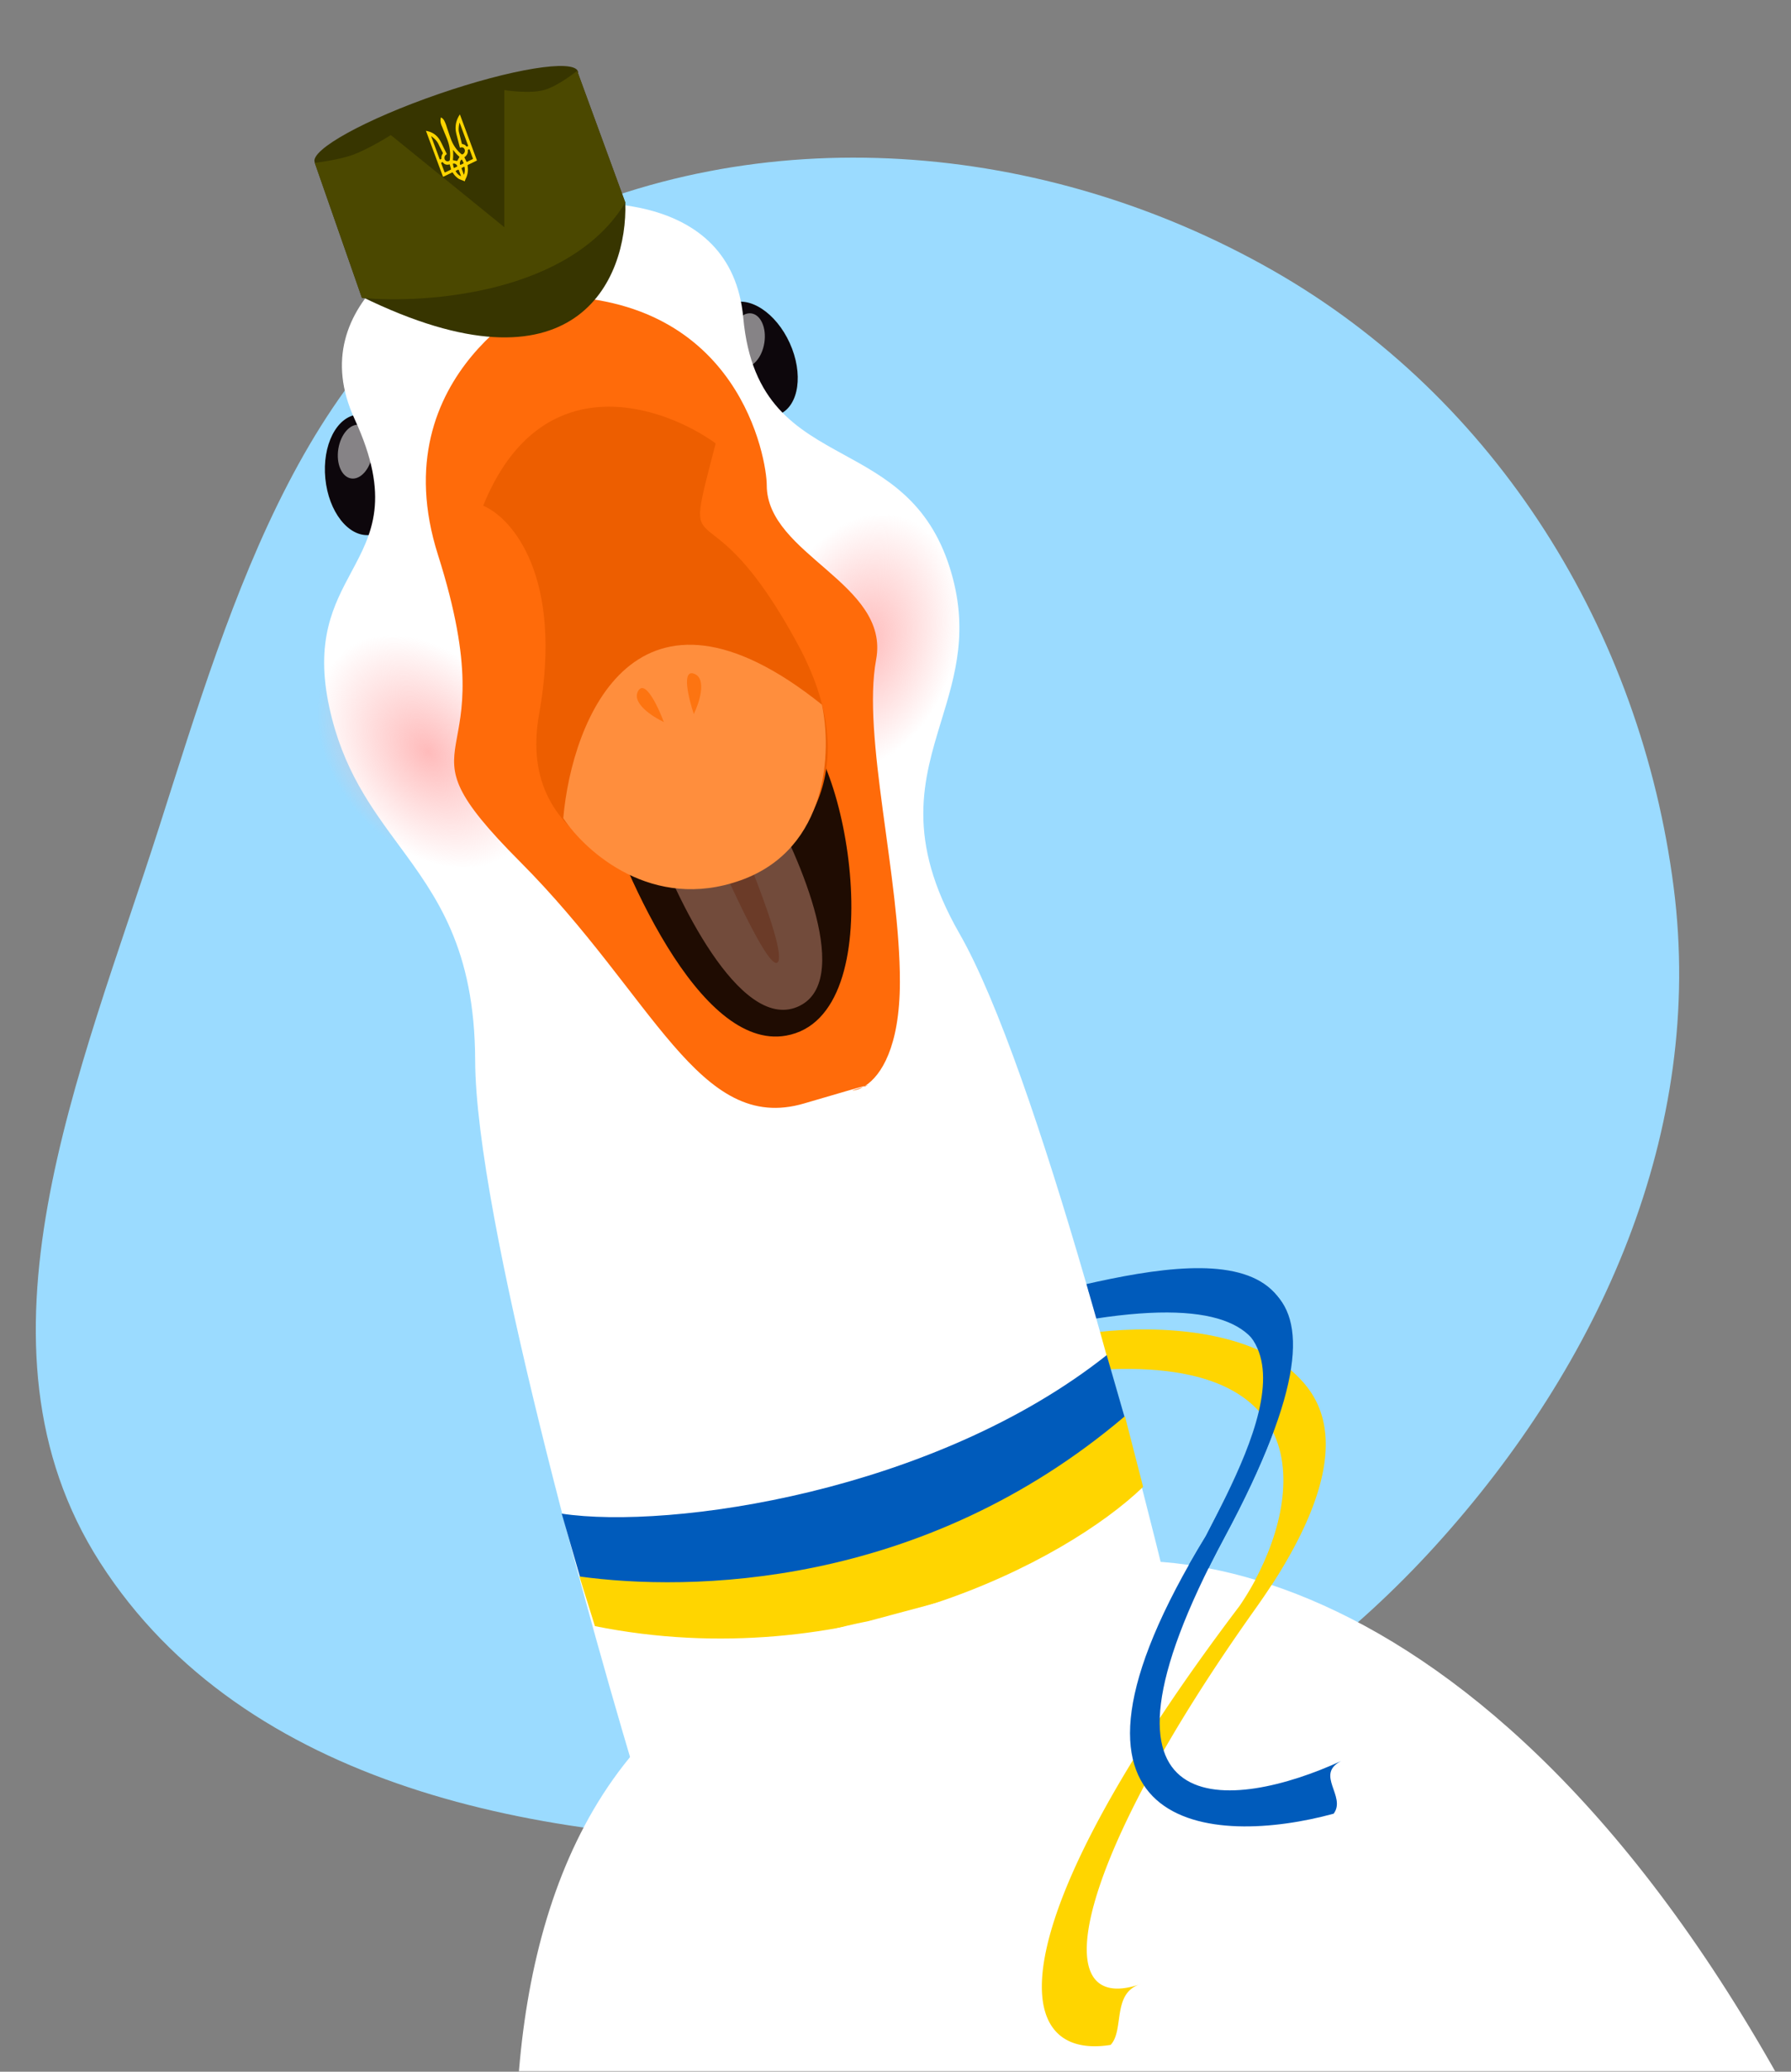<svg xmlns="http://www.w3.org/2000/svg" width="608" height="703" fill="none"><rect width="100%" height="100%" fill="#808080" stroke="none"/><path fill="#9BDBFF" fill-rule="evenodd" d="M274.682 624.695c-90.691 1.149-191.778-18.203-240.714-94.496-47.414-73.92-6.692-165.9 20.053-249.522 25.283-79.051 49.914-164.35 124.198-201.497 79.665-39.837 176.323-31.559 253.734 12.507 76.191 43.37 125.102 122.58 136.225 209.472 10.573 82.604-24.856 161.592-80.83 223.295-55.377 61.045-130.203 99.196-212.666 100.241Z" clip-rule="evenodd"/><mask id="a" width="609" height="703" x="0" y="0" maskUnits="userSpaceOnUse" style="mask-type:luminance"><path fill="#fff" d="M609 0H0v703h609V0Z"/></mask><g mask="url(#a)"><path fill="#FFD500" d="M372.677 452.008c43.267-4.947 114.24 8.533 53.485 93.913-60.307 84.752-71.983 138.042-39.605 127.557.233-.087.476-.168.727-.244-.245.085-.487.166-.727.244-9 3.363-4.884 15.5-9.534 20.422-36.039 5.73-36.71-42.708 43.783-148.971 19.372-28.252 32.311-83.264-44.064-80.301l-4.065-12.62Z"/><path fill="#005BBB" d="M367.839 435.945c48.888-11.167 102.22-15.556 47.883 85.626-53.78 100.145 3.268 92.653 39.534 76.01.343-.178.716-.351 1.12-.52-.371.174-.745.348-1.12.52-8.93 4.613 1.886 11.941-2.512 17.856-40.429 11.056-105.702 7.687-43.367-94.232 17.139-33.384 49.682-87.155-37.67-73.731l-3.868-11.529Z"/><path fill="#0D070C" d="M125.47 181.55c7.186-.708 12.108-10.436 10.995-21.728-1.114-11.292-7.841-19.871-15.027-19.162-7.186.708-12.108 10.436-10.995 21.728 1.114 11.292 7.841 19.871 15.027 19.162ZM264.678 140.549c-6.578 2.979-15.705-2.985-20.386-13.32-4.682-10.336-3.145-21.129 3.432-24.109 6.577-2.979 15.704 2.985 20.386 13.32 4.681 10.336 3.145 21.13-3.432 24.109Z"/><path fill="#fff" fill-rule="evenodd" d="M171.969 71.34c-24.875 6.987-70.018 30.942-51.587 70.862 12.355 26.761 5.896 38.822-1.086 51.859-6.038 11.272-12.466 23.275-7.459 46.143 4.547 20.77 14.005 33.622 23.445 46.449 12.971 17.627 25.909 35.208 26.024 73.228.16 52.55 38.788 191.664 58.083 254.653l91.555-24.533L171.969 71.339Zm.242.901c25.036-6.386 76.109-8.211 80.108 35.576 2.667 29.207 18.079 37.656 34.201 46.494 14.089 7.723 28.721 15.744 35.859 38.179 6.679 20.989 1.945 36.477-2.8 52.003-6.13 20.058-12.28 40.178 6.137 72.301 26.137 45.59 62.241 185.381 77.025 249.577l-91.555 24.532L172.211 72.241Z" clip-rule="evenodd"/><path fill="url(#b)" d="M174.06 288.943c-13.292 11.305-36.977 5.292-52.902-13.432-15.924-18.723-18.057-43.067-4.764-54.372 13.292-11.305 36.977-5.292 52.901 13.432 15.925 18.723 18.058 43.067 4.765 54.372Z"/><path fill="url(#c)" d="M279.442 260.18c-16.619-5.32-24.017-28.61-16.524-52.019 7.493-23.41 27.041-38.074 43.66-32.754 16.619 5.319 24.017 28.609 16.524 52.018-7.493 23.41-27.04 38.074-43.66 32.755Z"/><path fill="#005BBB" d="M375.705 459.832c-58.533 46.399-148.133 59.325-185.013 53.796l6.258 21.624c84.844 18.11 158.013-28.823 184.934-53.974l-6.179-21.446Z"/><path fill="#FFD500" d="M381.884 480.551c-69.17 58.768-148.2 59.492-185.187 54.392l5.263 16.851c85.194 17.12 159.686-21.792 186.103-47.253l-6.179-23.99Z"/><path fill="#fff" d="M252.23 124.548c3.197.509 6.437-3.15 7.237-8.173.8-5.023-1.143-9.508-4.339-10.017-3.197-.509-6.437 3.15-7.237 8.173-.8 5.023 1.143 9.508 4.339 10.017ZM119.194 162.35c3.197.509 6.437-3.15 7.237-8.173.8-5.023-1.143-9.508-4.339-10.017-3.197-.509-6.437 3.15-7.237 8.173-.8 5.023 1.143 9.508 4.339 10.017Z" opacity=".5"/><path fill="#fff" d="M294.873 550.081C134.646 581.273 169 798.428 206.205 903.107c187.394 61.3 537.098 123.713 436.766-117.031C542.64 545.331 410.765 517.272 357.369 533.335l-62.496 16.746Z"/><path fill="#FF6B0A" d="M148.679 188.277c-19.709-62.008 37.707-88.626 37.66-87.782 64.902 0 73.957 55.574 73.957 64.158 0 23.624 41.944 33.268 37.126 59.177-4.818 25.909 8.149 73.709 8.071 109.501-.047 21.934-6.397 31.639-11.79 35.122 1.582-.409.944-.151-.614.372-1.419.806-2.749 1.184-3.853 1.249 1.434-.455 2.839-.908 3.853-1.249.203-.115.408-.239.614-.372-2.08.537-7.996 2.224-20.704 5.972-35.839 10.57-50.783-36.182-96.405-81.965-45.621-45.783-3.28-26.674-27.915-104.183Z"/><path fill="#1F0C02" d="M266.836 351.423c-29.541 5.209-56.031-56.367-65.583-87.806 16.693-8.662 53.683-24.439 68.103-18.248 18.025 7.738 34.407 99.544-2.52 106.054Z"/><path fill="#724B3B" d="M270.524 341.734c19.529-7.939 1.303-50.461-10.251-70.729l-39.238 10.514c8.36 23.38 29.96 68.155 49.489 60.215Z"/><path fill="#6B3B28" d="M264.046 326.505c3.372-4.1-14.449-46.234-23.781-66.788l-8.374 3.231c9.314 22.894 28.783 67.656 32.155 63.557Z"/><path fill="#ED5E00" d="M183.001 242.404c8.366-46.713-9.163-66.669-18.973-70.808 19.577-48.171 60.775-34.17 78.927-21.149-12.125 46.754-3.688 9.689 27.994 68.392 25.345 46.962-3.192 72.88-20.628 79.969-25.925.663-75.685-9.69-67.32-56.404Z"/><path fill="#FF8E3D" d="M279.021 239.111c-63.005-50.406-84.791 4.673-87.809 38.513 7.594 11.5 30.278 31.815 60.27 21.072 29.992-10.743 30.856-44.2 27.539-59.585Z"/><path fill="#FD7411" d="M225.359 245.014c-1.938-5.21-6.397-14.612-8.723-10.541-2.327 4.071 4.846 8.723 8.723 10.541ZM235.531 242.307c-1.774-5.268-4.23-15.38.141-13.682 4.37 1.698 1.727 9.829-.141 13.682Z"/><path fill="#373500" d="m195.918 24.016 16.357 44.708c-18.611 30.824-67.366 34.41-89.417 32.35l-15.993-45.798 89.053-31.26Z"/><path fill="#373500" d="M212.275 68.724c.848 26.292-17.011 67.463-89.417 31.987l89.417-31.987ZM154.157 47.328c24.679-8.513 43.496-18.863 42.029-23.117-1.468-4.254-22.664-.802-47.343 7.711-24.679 8.513-43.496 18.863-42.029 23.117 1.468 4.254 22.664.801 47.343-7.711Z"/><path fill="#4B4800" d="m195.918 24.016 16.357 44.708c-18.611 30.824-67.366 34.41-89.417 32.35l-15.993-45.798s7.691-.965 12.358-2.545c5.592-1.893 13.449-6.906 13.449-6.906l38.529 31.26V30.559s8.383 1.387 13.449 0c4.908-1.344 11.268-6.543 11.268-6.543Z"/><path fill="#FFD500" d="M144.575 44.397c.279.052.509.08.725.146 1.798.497 3.12 1.44 4.125 3.19.425.742.779 1.548 1.158 2.312.333.677.662 1.341 1.007 2.013.091.173.097.263-.078.379-.38.23-.638.604-.64 1.117-.009.454.186.795.512 1.01.331.228.693.208 1.046.053.174-.084.26-.22.285-.449a14.03 14.03 0 0 0-.337-5.147c-.354-1.397-.94-2.681-1.474-3.975-.302-.739-.585-1.502-.91-2.23-.199-.463-.353-.916-.42-1.427a3.796 3.796 0 0 1 .111-1.544c.434.21.787.535 1.039.956.231.401.425.85.598 1.28.187.468.317.964.476 1.43.419 1.241.827 2.488 1.281 3.712.769 2.035 1.929 3.724 3.495 5.032.204.18.391.168.601.035.537-.322.774-1.011.555-1.603-.206-.553-.82-.846-1.375-.608-.202.082-.243.008-.288-.187-.252-1.012-.521-2.03-.785-3.036-.289-1.149-.636-2.27-.623-3.487.019-1.608.448-2.887 1.252-4.223.061-.092.123-.183.21-.319l.102.277 5.592 15.071c.107.29.107.29-.137.408l-2.76 1.335c-.162.078-.212.165-.179.366.251 1.524.054 2.986-.632 4.343-.141.285-.238.611-.358.917-.775-.431-1.682-.552-2.421-1.142-.603-.484-1.152-1.041-1.563-1.743-.098-.154-.187-.173-.326-.106l-2.807 1.358c-.163.078-.247.073-.325-.138l-5.626-15.163c-.032-.016-.052-.068-.106-.213Zm1.89 1.85c-.018.024-.053.04-.071.065l.102.276 2.667 7.187c.151.408.151.408.522.229.139-.068.194-.14.17-.316a2.251 2.251 0 0 1 .395-1.48c.124-.183.103-.313.011-.486-.441-.858-.899-1.723-1.305-2.597-.433-.909-.882-1.53-1.608-2.157-.289-.264-.587-.477-.883-.722Zm9.572-4.584c-.023.01-.04.003-.063.014-.03.14-.061.278-.08.412-.159 1.008-.301 1.806-.07 2.797.3 1.252.624 2.493.936 3.74.035.168.109.257.282.282.476.065.886.285 1.217.7.153.19.3.18.577-.031.171-.13.043-.254-.001-.372l-2.715-7.319a.75.75 0 0 0-.083-.224Zm-3.369 14.112c-.063.014-.138.035-.229.048-.799.17-1.518.036-2.068-.707-.079-.102-.144-.132-.244-.069l-.244.118c-.116.056-.142.131-.094.263.367.987.738 1.988 1.116 2.97.019.052.156.125.202.103.632-.29 1.269-.598 1.891-.915.046-.022.105-.159.097-.217-.139-.523-.278-1.045-.427-1.594Zm4.964-2.402c.242.504.485.976.722 1.467.065.14.158.094.251.05.591-.287 1.166-.58 1.763-.853.185-.09.214-.197.129-.389-.339-.876-.654-1.764-.986-2.659-.152-.408-.152-.408-.511-.234-.104.05-.197.095-.178.257.079.878-.263 1.54-.83 2.078-.125.107-.259.188-.36.283Zm-3.836-2.522c.051 1.17.093 2.315-.064 3.477.462.103.896.203 1.337.285.061.017.167-.065.21-.133.224-.356.414-.728.637-1.084.069-.111.068-.188-.034-.279-.727-.595-1.34-1.323-1.927-2.095-.059-.049-.112-.117-.159-.171Zm.882 7.134c.207.707 1.353 1.767 1.799 1.753l.014-.038c-.254-.684-.496-1.374-.757-2.04-.02-.052-.13-.092-.181-.083-.3.114-.585.267-.875.408Zm2.783 1.308c.377-.57.434-2.26.158-2.747l-.789.382c-.151.073-.173.161-.114.32l.615 1.658c.033.124.077.242.13.387Zm-2.763-2.544c.151-.073.318-.139.459-.238.046-.023.1-.173.074-.207-.285-.545-.795-.888-1.331-.784-.114.024-.162.078-.141.208.085.378.182.75.272 1.141.038.137.127.156.231.106a5.52 5.52 0 0 1 .436-.227Zm2.134-1.033.406-.196c.144-.055.201-.16.114-.32a29.579 29.579 0 0 0-.482-.93c-.082-.147-.166-.153-.286-.033-.387.358-.581 1.088-.402 1.607.02.053.135.106.186.096.167-.065.313-.151.464-.224ZM374.5 454c43.266-4.947 112.417 6.541 51.662 91.921-60.308 84.752-71.983 138.042-39.606 127.557.234-.087.476-.168.728-.244-.245.085-.488.166-.728.244-9 3.363-4.884 15.5-9.533 20.422-36.039 5.73-36.711-42.708 43.783-148.971 19.372-28.252 33.069-83.392-43.306-80.429l-3-10.5Z"/><path fill="#005BBB" d="M369.5 438c48.888-11.167 100.559-17.611 46.222 83.571-53.78 100.145 3.268 92.653 39.533 76.01.344-.178.717-.351 1.121-.52-.371.174-.745.348-1.121.52-8.929 4.613 1.887 11.941-2.512 17.856-40.428 11.056-105.701 7.687-43.366-94.232C426.515 487.821 456 432.5 373 445.5l-3.5-7.5Z"/></g><defs><radialGradient id="b" cx="0" cy="0" r="1" gradientTransform="matrix(28.833 33.902 -24.068 20.47 145.227 255.041)" gradientUnits="userSpaceOnUse"><stop stop-color="#FBB"/><stop offset="1" stop-color="#FBB" stop-opacity="0"/></radialGradient><radialGradient id="c" cx="0" cy="0" r="1" gradientTransform="rotate(107.75 67.024 215.828) scale(44.505 31.596)" gradientUnits="userSpaceOnUse"><stop stop-color="#FBB"/><stop offset="1" stop-color="#FBB" stop-opacity="0"/></radialGradient></defs></svg>